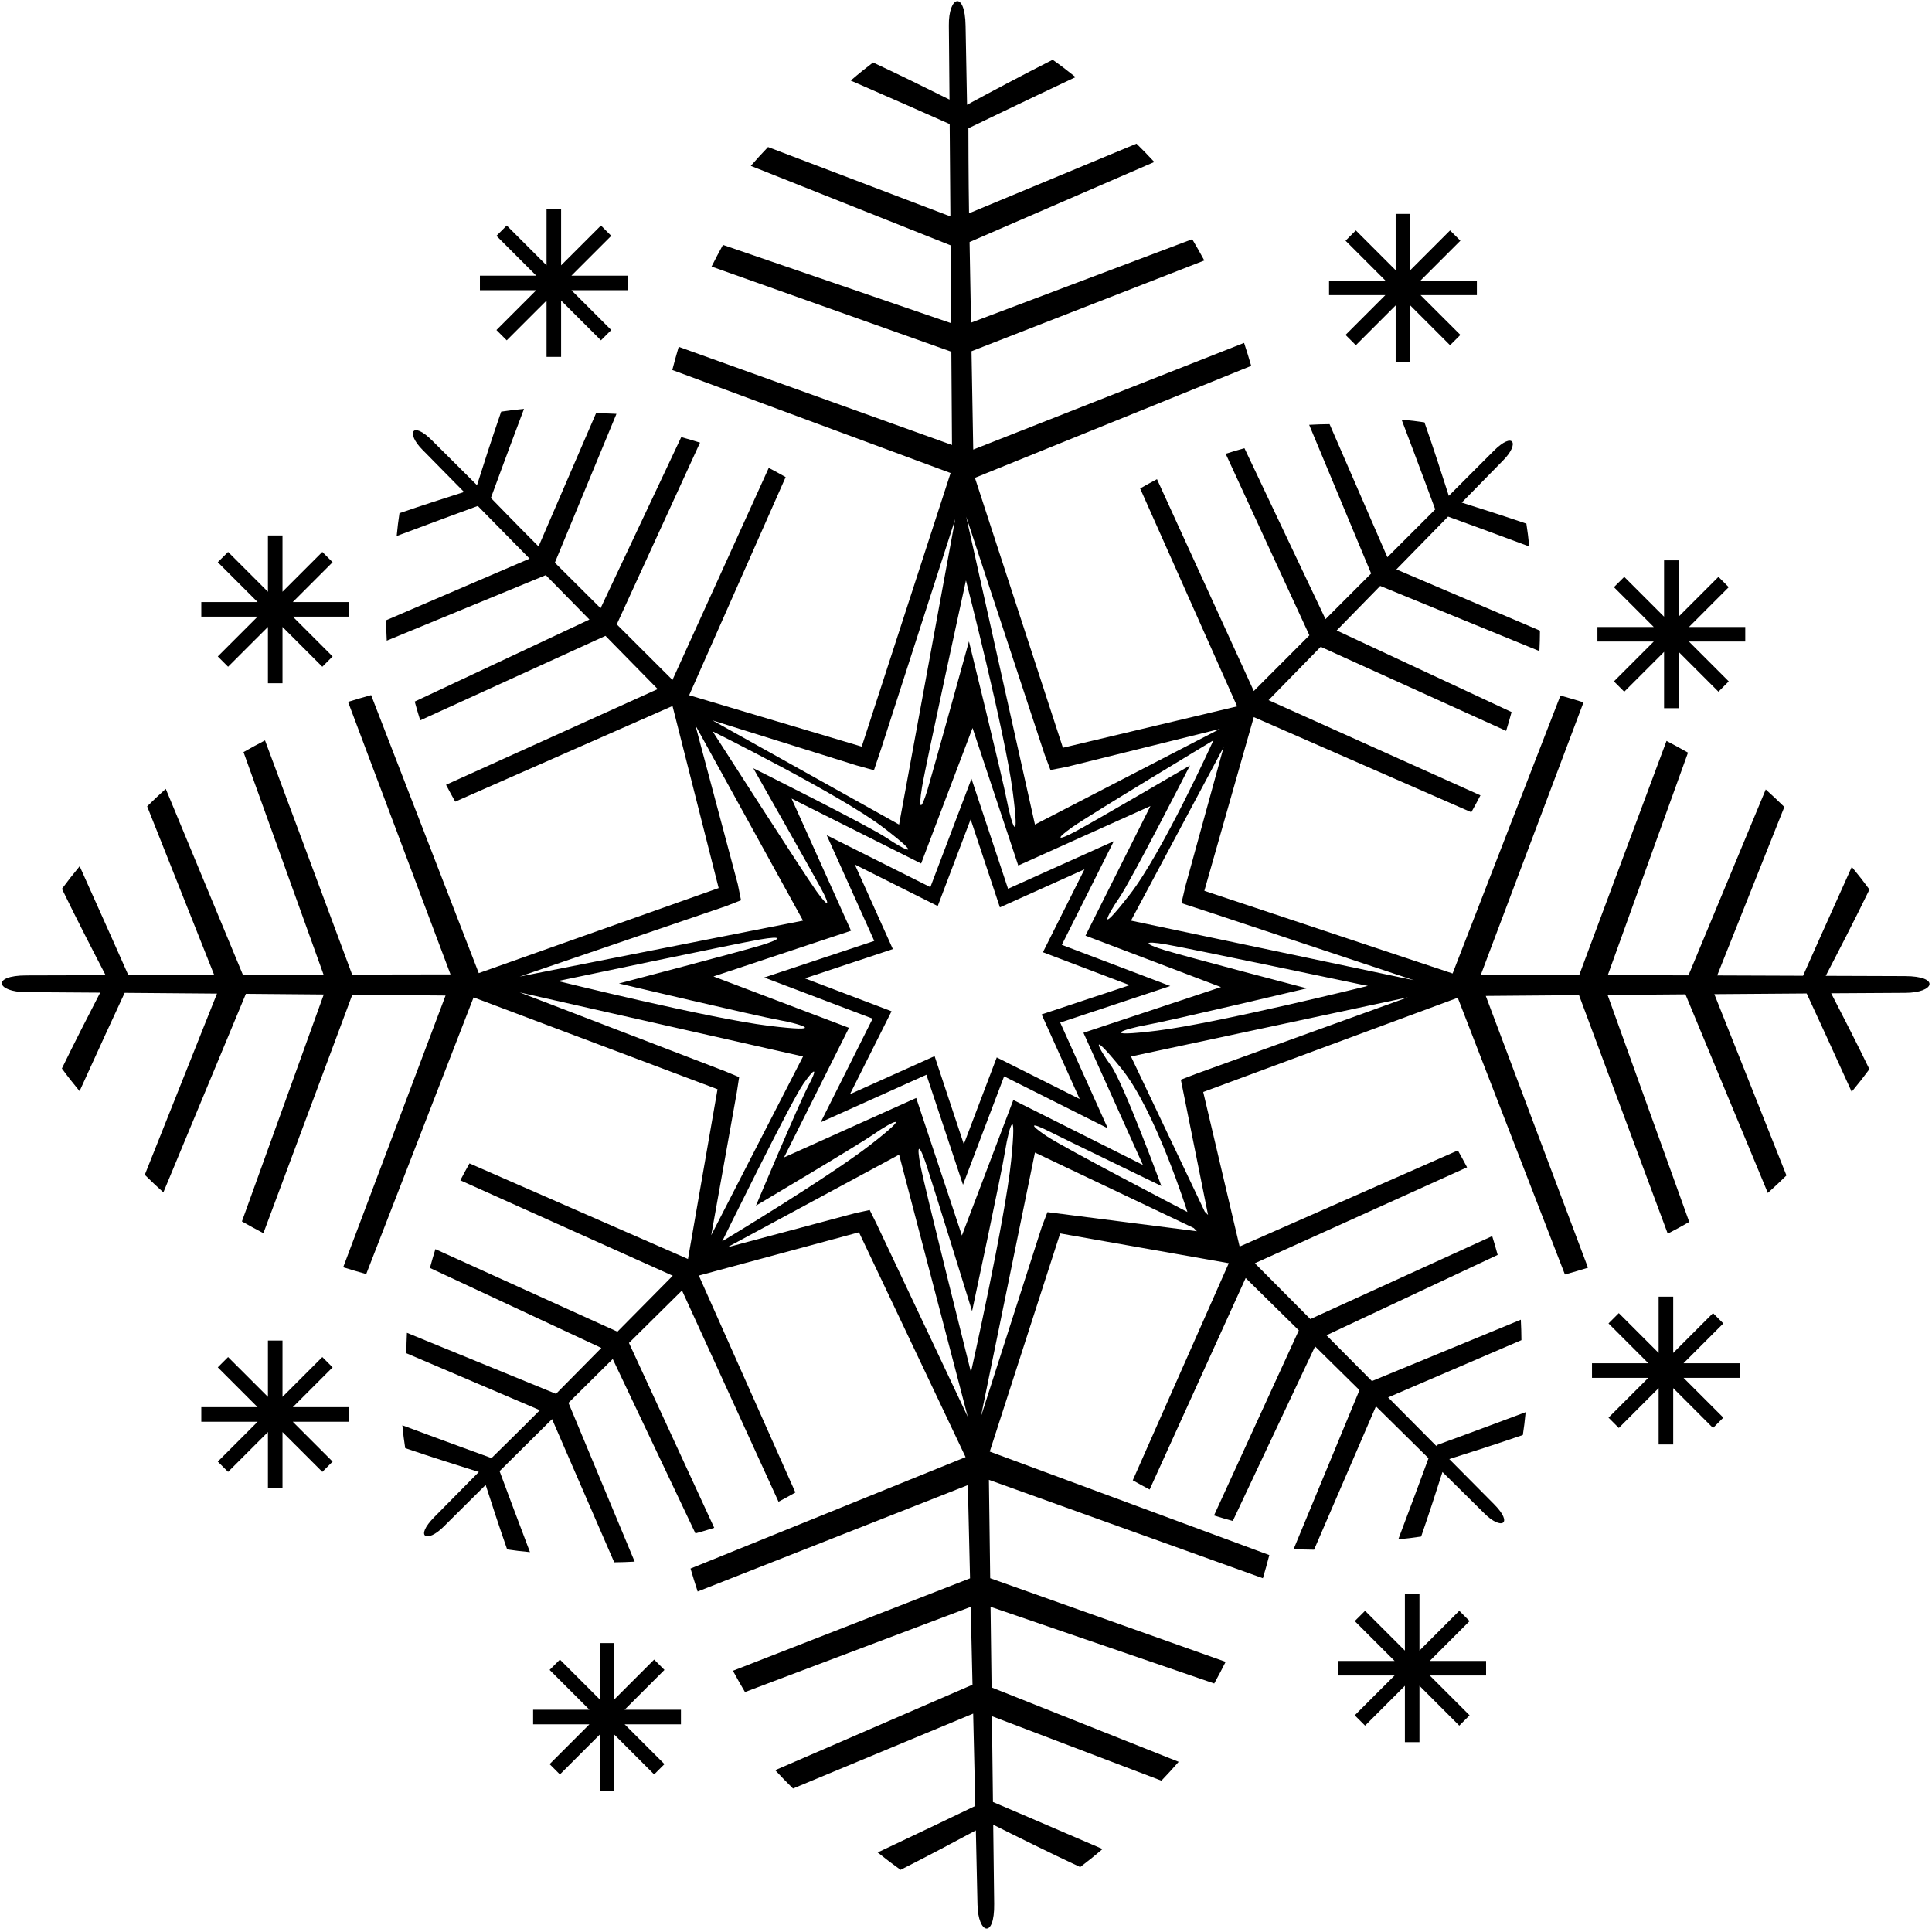 <?xml version="1.0" encoding="UTF-8"?>
<svg xmlns="http://www.w3.org/2000/svg" xmlns:xlink="http://www.w3.org/1999/xlink" width="340pt" height="340pt" viewBox="0 0 340 340" version="1.1">
<g id="surface1">
<path style=" stroke:none;fill-rule:nonzero;fill:rgb(0%,0%,0%);fill-opacity:1;" d="M 335.203 171.777 C 334.246 171.777 329.199 171.758 321.301 171.73 C 323.168 168.145 326.453 161.789 328.996 156.539 C 328.078 155.281 327.039 153.949 325.883 152.559 C 321.949 161.258 317.305 171.715 317.305 171.715 C 312.895 171.699 307.812 171.68 302.199 171.66 L 314.016 142.012 C 312.977 140.984 311.883 139.953 310.742 138.93 L 297.141 171.645 C 292.664 171.629 287.91 171.613 282.945 171.602 L 297.059 132.453 C 295.84 131.754 294.574 131.062 293.281 130.387 L 277.918 171.586 C 272.344 171.57 266.547 171.555 260.605 171.539 L 278.672 123.602 C 277.34 123.188 276 122.785 274.613 122.406 L 255.633 171.316 L 211.945 156.766 L 220.648 126.195 L 258.926 142.941 C 259.492 141.941 260.02 140.953 260.535 139.969 L 223.246 123.215 C 226.391 119.996 229.465 116.852 232.422 113.824 L 265.055 128.621 C 265.398 127.504 265.723 126.398 266.012 125.309 L 235.234 110.949 C 237.906 108.215 240.473 105.59 242.895 103.113 L 270.91 114.582 C 270.973 113.355 271.008 112.156 271.008 110.984 L 245.742 100.203 C 249.145 96.727 252.211 93.59 254.836 90.91 C 257.551 91.898 263.727 94.148 269.121 96.168 C 268.984 94.727 268.812 93.387 268.617 92.152 C 264.887 90.871 260.406 89.441 257.246 88.445 C 261.414 84.188 264.059 81.492 264.539 81.008 C 267.477 78.055 266.379 75.816 262.828 79.391 C 262.289 79.938 259.434 82.789 254.965 87.258 C 253.98 84.176 252.227 78.73 250.68 74.328 C 249.445 74.141 248.102 73.977 246.66 73.852 C 249.383 80.988 252.527 89.508 252.527 89.508 L 252.703 89.516 C 250.207 92.012 247.332 94.887 244.156 98.062 L 233.984 74.645 C 232.816 74.652 231.617 74.691 230.391 74.762 L 241.297 100.926 C 238.766 103.461 236.078 106.148 233.27 108.961 L 219.004 78.883 C 217.914 79.18 216.812 79.508 215.699 79.859 L 230.43 111.805 C 227.277 114.961 224 118.242 220.645 121.605 L 203.609 84.328 C 202.629 84.852 201.641 85.387 200.645 85.961 L 217.715 124.305 L 187.055 131.59 L 171.57 84.09 L 220.191 64.387 C 219.797 63.008 219.371 61.672 218.938 60.348 L 171.273 79.121 C 171.172 73.184 171.07 67.387 170.969 61.812 L 211.938 45.84 C 211.238 44.555 210.535 43.305 209.812 42.094 L 170.883 56.785 C 170.793 51.82 170.707 47.07 170.629 42.594 L 203.137 28.508 C 202.094 27.383 201.051 26.305 200.004 25.281 L 170.535 37.535 C 170.434 31.922 170.422 22.574 170.422 22.574 C 170.422 22.574 180.645 17.633 189.285 13.57 C 187.879 12.438 186.527 11.414 185.254 10.516 C 180.043 13.141 173.738 16.516 170.184 18.438 C 170.035 10.535 169.941 5.492 169.926 4.535 C 169.828 -1.762 166.906 -0.699 166.984 4.508 C 166.996 5.359 167.039 10.078 167.098 17.527 C 163.391 15.68 158.117 13.078 153.645 10.996 C 152.402 11.938 151.082 12.996 149.711 14.176 C 156.316 17.035 163.828 20.367 167.129 21.836 C 167.164 26.523 167.207 32.004 167.254 38.086 L 135.16 25.875 C 134.148 26.93 133.137 28.035 132.129 29.191 L 167.289 43.172 C 167.32 47.508 167.355 52.094 167.387 56.875 L 127.23 43.098 C 126.547 44.328 125.879 45.605 125.223 46.91 L 167.422 61.898 C 167.461 67.191 167.496 72.684 167.535 78.309 L 119.441 61.039 C 119.051 62.375 118.668 63.723 118.312 65.113 L 167.289 83.246 L 151.648 131.391 L 121.281 122.344 L 138.262 83.961 C 137.262 83.387 136.273 82.859 135.289 82.336 L 118.344 119.656 C 114.98 116.297 111.695 113.023 108.539 109.875 L 123.191 77.898 C 122.078 77.547 120.973 77.219 119.887 76.926 L 105.691 107.035 C 102.875 104.23 100.184 101.551 97.645 99.02 L 108.488 72.832 C 107.262 72.766 106.062 72.727 104.895 72.723 L 94.777 96.164 C 91.594 92.996 86.387 87.629 86.387 87.629 C 86.387 87.629 89.512 79.102 92.215 71.961 C 90.773 72.09 89.43 72.254 88.199 72.445 C 86.664 76.852 84.918 82.305 83.945 85.387 C 79.465 80.93 76.602 78.082 76.062 77.539 C 72.504 73.973 71.41 76.215 74.355 79.16 C 74.836 79.645 77.484 82.332 81.664 86.582 C 78.504 87.582 74.031 89.023 70.301 90.312 C 70.109 91.547 69.941 92.891 69.809 94.328 C 75.199 92.301 81.371 90.031 84.082 89.039 C 86.711 91.711 89.785 94.84 93.199 98.309 L 67.957 109.152 C 67.961 110.32 67.996 111.52 68.062 112.746 L 96.051 101.211 C 98.48 103.684 101.051 106.301 103.73 109.031 L 72.984 123.465 C 73.277 124.555 73.605 125.656 73.953 126.77 L 106.551 111.898 C 109.516 114.922 112.594 118.055 115.746 121.266 L 78.496 138.109 C 79.016 139.094 79.543 140.082 80.113 141.078 L 118.352 124.242 L 126.473 156.285 L 84.254 171.254 L 65.312 122.328 C 63.926 122.703 62.582 123.109 61.254 123.52 L 79.281 171.473 C 73.34 171.484 67.543 171.492 61.969 171.504 L 46.637 130.297 C 45.344 130.973 44.078 131.656 42.855 132.359 L 56.941 171.516 C 51.977 171.527 47.227 171.539 42.746 171.551 L 29.168 138.824 C 28.027 139.852 26.934 140.879 25.895 141.906 L 37.688 171.562 C 32.074 171.578 26.992 171.594 22.582 171.605 C 22.582 171.605 17.949 161.145 14.02 152.441 C 12.863 153.832 11.824 155.164 10.902 156.422 C 13.441 161.676 16.723 168.031 18.586 171.617 C 10.688 171.641 5.641 171.656 4.684 171.656 C -1.613 171.652 -0.598 174.598 4.609 174.598 C 5.461 174.598 10.18 174.633 17.629 174.688 C 15.723 178.367 13.043 183.598 10.891 188.035 C 11.809 189.297 12.848 190.629 14.004 192.02 C 16.973 185.461 20.418 177.996 21.938 174.723 C 26.625 174.758 32.105 174.805 38.188 174.855 L 25.477 206.75 C 26.516 207.781 27.609 208.809 28.75 209.836 L 43.273 174.895 C 47.605 174.93 52.195 174.969 56.977 175.012 L 42.574 214.949 C 43.797 215.652 45.059 216.34 46.355 217.016 L 62 175.055 C 67.293 175.098 72.785 175.145 78.41 175.195 L 60.395 223.016 C 61.723 223.426 63.062 223.832 64.449 224.211 L 83.344 175.52 L 126.273 191.688 L 121.074 221.562 L 82.621 204.738 C 82.055 205.734 81.527 206.727 81.012 207.715 L 118.395 224.508 C 115.055 227.887 111.793 231.184 108.656 234.355 L 76.621 219.828 C 76.273 220.945 75.949 222.051 75.66 223.141 L 105.828 237.215 C 103.035 240.039 100.363 242.742 97.844 245.293 L 71.613 234.555 C 71.551 235.777 71.52 236.98 71.516 238.148 L 95.004 248.172 C 91.844 251.367 86.5 256.598 86.5 256.598 C 86.5 256.598 77.961 253.504 70.805 250.828 C 70.941 252.27 71.113 253.609 71.309 254.844 C 75.723 256.359 81.18 258.082 84.266 259.043 C 79.824 263.543 76.992 266.418 76.449 266.961 C 72.898 270.535 75.145 271.613 78.078 268.66 C 78.559 268.176 81.238 265.516 85.469 261.32 C 86.48 264.477 87.941 268.945 89.25 272.668 C 90.48 272.855 91.824 273.02 93.266 273.148 C 91.215 267.766 88.922 261.602 87.918 258.895 C 90.578 256.254 93.695 253.164 97.152 249.742 L 108.094 274.938 C 109.266 274.93 110.465 274.887 111.691 274.82 L 100.043 246.879 C 102.504 244.438 105.113 241.855 107.832 239.164 L 122.387 269.852 C 123.477 269.555 124.578 269.227 125.691 268.871 L 110.688 236.336 C 113.695 233.355 116.82 230.266 120.02 227.102 L 137.008 264.281 C 137.992 263.762 138.98 263.227 139.977 262.652 L 122.984 224.48 L 151.164 216.863 L 169.926 256.426 L 121.523 276.039 C 121.922 277.422 122.344 278.754 122.777 280.078 L 170.324 261.352 C 170.457 266.977 170.586 272.469 170.711 277.758 L 128.984 294.027 C 129.68 295.312 130.387 296.566 131.105 297.773 L 170.828 282.781 C 170.938 287.562 171.047 292.148 171.145 296.48 L 136.426 311.523 C 137.469 312.648 138.512 313.727 139.559 314.75 L 171.262 301.566 C 171.402 307.645 171.527 313.129 171.637 317.812 C 168.383 319.379 160.973 322.938 154.457 326.004 C 155.867 327.137 157.215 328.156 158.488 329.059 C 162.895 326.84 168.086 324.082 171.734 322.121 C 171.902 329.566 172.004 334.285 172.02 335.141 C 172.098 340.344 175.055 341.316 174.957 335.02 C 174.941 334.062 174.883 329.02 174.789 321.117 C 178.402 322.93 184.809 326.113 190.098 328.574 C 191.34 327.637 192.66 326.578 194.031 325.398 C 185.27 321.602 174.742 317.121 174.742 317.121 C 174.691 312.711 174.629 307.629 174.562 302.02 L 204.391 313.371 C 205.402 312.316 206.414 311.207 207.426 310.051 L 174.5 296.961 C 174.445 292.48 174.387 287.73 174.32 282.766 L 213.684 296.266 C 214.367 295.035 215.035 293.762 215.691 292.457 L 174.258 277.738 C 174.188 272.164 174.109 266.367 174.031 260.426 L 222.246 277.742 C 222.641 276.406 223.023 275.059 223.379 273.664 L 174.18 255.453 L 186.57 217.062 L 216.246 222.301 L 199.348 260.508 C 200.344 261.082 201.332 261.613 202.316 262.133 L 219.219 224.91 C 222.426 228.066 225.555 231.152 228.57 234.121 L 213.645 266.695 C 214.762 267.043 215.863 267.371 216.949 267.664 L 231.434 236.945 C 234.16 239.629 236.773 242.207 239.242 244.641 L 227.66 272.609 C 228.887 272.672 230.086 272.711 231.254 272.719 L 242.141 247.496 C 245.602 250.914 248.727 253.992 251.395 256.625 C 250.398 259.336 248.121 265.508 246.078 270.895 C 247.52 270.762 248.863 270.598 250.098 270.406 C 251.395 266.68 252.844 262.207 253.848 259.047 C 258.09 263.234 260.773 265.887 261.258 266.371 C 264.199 269.316 266.441 268.23 262.883 264.668 C 262.34 264.125 259.496 261.258 255.047 256.77 C 258.133 255.801 263.586 254.066 267.996 252.535 C 268.188 251.305 268.355 249.961 268.488 248.52 C 261.34 251.215 252.809 254.328 252.809 254.328 L 252.797 254.5 C 250.312 251.992 247.449 249.109 244.285 245.922 L 267.746 235.844 C 267.742 234.676 267.703 233.473 267.641 232.246 L 241.434 243.047 C 238.91 240.508 236.23 237.809 233.434 234.988 L 263.566 220.844 C 263.273 219.754 262.949 218.652 262.602 217.535 L 230.598 232.137 C 227.453 228.973 224.188 225.684 220.836 222.312 L 258.18 205.43 C 257.66 204.445 257.133 203.457 256.562 202.457 L 218.152 219.371 L 211.746 192.172 L 256.539 175.586 L 275.398 224.289 C 276.785 223.91 278.125 223.508 279.457 223.098 L 261.473 175.266 C 267.098 175.219 272.59 175.176 277.883 175.133 L 293.496 217.109 C 294.793 216.434 296.059 215.746 297.277 215.043 L 282.91 175.094 C 287.691 175.059 292.277 175.023 296.609 174.988 L 311.109 209.941 C 312.254 208.914 313.348 207.887 314.387 206.859 L 301.695 174.953 C 307.777 174.906 313.262 174.867 317.945 174.832 C 319.465 178.109 322.906 185.574 325.867 192.137 C 327.023 190.746 328.066 189.41 328.984 188.156 C 326.836 183.715 324.16 178.48 322.258 174.801 C 329.703 174.75 334.422 174.723 335.277 174.723 C 340.48 174.723 341.504 171.781 335.203 171.777 Z M 183.84 132.805 L 184.863 135.508 L 187.699 134.965 L 214.688 128.277 L 182.133 145.109 L 170.035 90.922 Z M 201.789 180.371 C 205.797 179.656 229.984 173.934 229.984 173.934 C 229.984 173.934 208.66 168.352 204.938 167.207 C 201.219 166.062 201.074 165.488 205.227 166.203 C 209.375 166.922 240.719 173.504 240.719 173.504 C 240.719 173.504 214.098 180.086 203.652 181.375 C 193.203 182.664 197.781 181.09 201.789 180.371 Z M 208.965 213.289 C 208.965 213.289 187.262 202.016 184.117 199.895 C 180.977 197.777 181.426 197.492 184.559 199.066 C 187.688 200.641 204.383 208.711 204.383 208.711 C 204.383 208.711 197.672 190.488 195.512 187.527 C 193.352 184.57 191.355 180.695 197.344 188.035 C 203.332 195.379 208.965 213.289 208.965 213.289 Z M 214.875 173.711 L 190.668 181.75 L 201.133 205.012 L 178.328 193.578 L 169.281 217.43 L 161.238 193.223 L 137.977 203.688 L 149.406 180.883 L 125.559 171.836 L 149.766 163.793 L 139.301 140.531 L 162.105 151.965 L 171.152 128.113 L 179.195 152.32 L 202.457 141.855 L 191.027 164.66 Z M 135.258 180.516 C 124.809 179.23 98.188 172.645 98.188 172.645 C 98.188 172.645 129.531 166.062 133.684 165.344 C 137.832 164.629 137.688 165.203 133.969 166.348 C 130.246 167.492 108.922 173.074 108.922 173.074 C 108.922 173.074 133.109 178.801 137.117 179.516 C 141.125 180.23 145.703 181.805 135.258 180.516 Z M 143.68 156.832 C 141.465 153.758 125.406 128.703 125.406 128.703 C 125.406 128.703 147.977 139.902 155.496 145.664 C 163.016 151.426 159.082 149.551 156.059 147.48 C 153.035 145.414 132.566 135.195 132.566 135.195 C 132.566 135.195 142.828 153.289 144.496 156.371 C 146.16 159.453 145.895 159.91 143.68 156.832 Z M 196.941 158.047 C 199.035 155.039 209.414 134.707 209.414 134.707 C 209.414 134.707 192.289 144.727 189.191 146.363 C 186.098 148.004 185.641 147.73 188.738 145.547 C 191.836 143.359 213.547 130.281 213.547 130.281 C 213.547 130.281 204.594 150.031 198.766 157.5 C 192.934 164.969 194.848 161.051 196.941 158.047 Z M 169.992 102.145 C 169.992 102.145 176.816 128.703 178.199 139.141 C 179.582 149.574 177.965 145.012 177.215 141.008 C 176.461 137.008 170.52 112.875 170.52 112.875 C 170.52 112.875 164.363 135.148 163.254 138.879 C 162.141 142.609 161.57 142.758 162.246 138.602 C 162.926 134.445 169.992 102.145 169.992 102.145 Z M 150.734 134.699 L 153.801 135.547 L 155.094 131.695 L 168.102 91.352 L 158.223 145.109 L 125.379 126.773 Z M 127.723 159.484 L 130.41 158.434 L 129.84 155.605 L 122.375 127.633 L 141.32 162.016 L 91.461 171.855 Z M 129.668 192.215 L 130.078 189.551 L 127.59 188.516 L 91.461 174.648 L 141.32 185.922 L 125.164 217.371 Z M 141.41 190.68 C 143.598 187.582 143.871 188.035 142.23 191.133 C 140.59 194.23 133.039 212.172 133.039 212.172 C 133.039 212.172 150.895 201.602 153.898 199.508 C 156.906 197.41 160.824 195.5 153.355 201.328 C 145.887 207.156 127.098 218.445 127.098 218.445 C 127.098 218.445 139.223 193.773 141.41 190.68 Z M 154.242 215.336 L 153.051 212.941 L 150.441 213.508 L 127.957 219.52 L 158.227 203.199 L 170.312 249.348 Z M 170.871 241.48 C 170.871 241.48 162.824 209.41 162.02 205.277 C 161.215 201.145 161.789 201.273 163.016 204.969 C 164.238 208.664 171.07 230.742 171.07 230.742 C 171.07 230.742 176.273 206.438 176.906 202.414 C 177.535 198.395 179.012 193.781 177.945 204.254 C 176.883 214.727 170.871 241.48 170.871 241.48 Z M 187.008 213.656 L 184.332 213.316 L 183.363 215.832 L 172.609 249.359 L 182.133 202.828 L 210.062 216.105 L 210.633 216.676 Z M 210.516 188.965 L 207.809 190.008 L 208.379 192.848 L 212.598 213.809 L 212.016 213.227 L 199.035 185.922 L 247.75 175.508 Z M 199.035 162.016 L 215.336 131.496 L 208.602 155.984 L 207.914 158.938 L 213.762 160.848 L 248.824 172.504 L 199.035 162.016 "/>
<path style=" stroke:none;fill-rule:nonzero;fill:rgb(0%,0%,0%);fill-opacity:1;" d="M 196.008 148.039 L 177.398 156.41 L 170.965 137.047 L 163.727 156.125 L 145.484 146.98 L 153.855 165.59 L 134.488 172.023 L 153.57 179.262 L 144.426 197.504 L 163.035 189.133 L 169.469 208.5 L 176.707 189.418 L 194.949 198.562 L 186.578 179.953 L 205.945 173.52 L 186.863 166.281 Z M 198.801 173.371 L 183.305 178.52 L 190.004 193.406 L 175.41 186.09 L 169.617 201.355 L 164.473 185.859 L 149.582 192.559 L 156.898 177.965 L 141.637 172.172 L 157.129 167.027 L 150.43 152.137 L 165.023 159.453 L 170.816 144.191 L 175.965 159.684 L 190.852 152.984 L 183.535 167.578 L 198.801 173.371 "/>
<path style=" stroke:none;fill-rule:nonzero;fill:rgb(0%,0%,0%);fill-opacity:1;" d="M 87.363 58.082 L 89.176 59.895 L 96.184 52.891 L 96.184 62.801 L 98.746 62.801 L 98.746 52.891 L 105.758 59.895 L 107.57 58.082 L 100.562 51.074 L 110.473 51.074 L 110.473 48.512 L 100.562 48.512 L 107.57 41.504 L 105.758 39.688 L 98.746 46.695 L 98.746 36.785 L 96.184 36.785 L 96.184 46.695 L 89.176 39.688 L 87.363 41.504 L 94.371 48.512 L 84.457 48.512 L 84.457 51.074 L 94.371 51.074 L 87.363 58.082 "/>
<path style=" stroke:none;fill-rule:nonzero;fill:rgb(0%,0%,0%);fill-opacity:1;" d="M 38.328 115.523 L 40.141 117.336 L 47.152 110.328 L 47.152 120.238 L 49.715 120.238 L 49.715 110.328 L 56.723 117.336 L 58.535 115.523 L 51.527 108.516 L 61.441 108.516 L 61.441 105.949 L 51.527 105.949 L 58.535 98.941 L 56.723 97.129 L 49.715 104.137 L 49.715 94.227 L 47.152 94.227 L 47.152 104.137 L 40.141 97.129 L 38.328 98.941 L 45.336 105.949 L 35.426 105.949 L 35.426 108.516 L 45.336 108.516 L 38.328 115.523 "/>
<path style=" stroke:none;fill-rule:nonzero;fill:rgb(0%,0%,0%);fill-opacity:1;" d="M 284.023 119.91 L 285.84 121.727 L 292.848 114.719 L 292.848 124.629 L 295.41 124.629 L 295.41 114.719 L 302.418 121.727 L 304.23 119.91 L 297.223 112.902 L 307.137 112.902 L 307.137 110.34 L 297.227 110.34 L 304.23 103.332 L 302.418 101.516 L 295.41 108.523 L 295.41 98.613 L 292.848 98.613 L 292.848 108.523 L 285.84 101.516 L 284.023 103.332 L 291.031 110.34 L 281.121 110.34 L 281.121 112.902 L 291.031 112.902 L 284.023 119.91 "/>
<path style=" stroke:none;fill-rule:nonzero;fill:rgb(0%,0%,0%);fill-opacity:1;" d="M 116.934 293.875 L 115.117 292.062 L 108.109 299.07 L 108.109 289.156 L 105.547 289.156 L 105.547 299.07 L 98.535 292.062 L 96.723 293.875 L 103.73 300.883 L 93.82 300.883 L 93.82 303.449 L 103.73 303.449 L 96.723 310.457 L 98.535 312.27 L 105.547 305.262 L 105.547 315.172 L 108.109 315.172 L 108.109 305.262 L 115.117 312.27 L 116.934 310.457 L 109.922 303.449 L 119.836 303.449 L 119.836 300.883 L 109.922 300.883 L 116.934 293.875 "/>
<path style=" stroke:none;fill-rule:nonzero;fill:rgb(0%,0%,0%);fill-opacity:1;" d="M 258.621 285.285 L 256.809 283.473 L 249.801 290.48 L 249.801 280.57 L 247.238 280.57 L 247.238 290.48 L 240.23 283.473 L 238.414 285.285 L 245.422 292.297 L 235.512 292.297 L 235.512 294.859 L 245.422 294.859 L 238.414 301.867 L 240.23 303.684 L 247.238 296.672 L 247.238 306.586 L 249.801 306.586 L 249.801 296.672 L 256.809 303.684 L 258.621 301.867 L 251.613 294.859 L 261.527 294.859 L 261.527 292.297 L 251.613 292.297 L 258.621 285.285 "/>
<path style=" stroke:none;fill-rule:nonzero;fill:rgb(0%,0%,0%);fill-opacity:1;" d="M 236.793 58.941 L 238.605 60.754 L 245.613 53.746 L 245.613 63.656 L 248.18 63.656 L 248.18 53.746 L 255.188 60.754 L 257.004 58.941 L 249.992 51.934 L 259.906 51.934 L 259.906 49.367 L 249.992 49.367 L 257.004 42.359 L 255.188 40.547 L 248.18 47.555 L 248.18 37.645 L 245.613 37.645 L 245.613 47.555 L 238.605 40.547 L 236.793 42.359 L 243.801 49.367 L 233.891 49.367 L 233.891 51.934 L 243.801 51.934 L 236.793 58.941 "/>
<path style=" stroke:none;fill-rule:nonzero;fill:rgb(0%,0%,0%);fill-opacity:1;" d="M 303.277 232.902 L 301.465 231.09 L 294.457 238.098 L 294.457 228.188 L 291.891 228.188 L 291.891 238.098 L 284.883 231.09 L 283.07 232.902 L 290.078 239.91 L 280.164 239.91 L 280.164 242.477 L 290.078 242.477 L 283.07 249.484 L 284.883 251.301 L 291.891 244.289 L 291.891 254.203 L 294.457 254.203 L 294.457 244.289 L 301.465 251.301 L 303.277 249.484 L 296.27 242.477 L 306.18 242.477 L 306.18 239.91 L 296.27 239.91 L 303.277 232.902 "/>
<path style=" stroke:none;fill-rule:nonzero;fill:rgb(0%,0%,0%);fill-opacity:1;" d="M 58.535 240.633 L 56.723 238.82 L 49.715 245.828 L 49.715 235.914 L 47.152 235.914 L 47.152 245.828 L 40.141 238.82 L 38.328 240.633 L 45.336 247.641 L 35.426 247.641 L 35.426 250.207 L 45.336 250.207 L 38.328 257.215 L 40.141 259.027 L 47.152 252.02 L 47.152 261.93 L 49.715 261.93 L 49.715 252.02 L 56.723 259.027 L 58.535 257.215 L 51.527 250.207 L 61.441 250.207 L 61.441 247.641 L 51.527 247.641 L 58.535 240.633 "/>
</g>
</svg>
